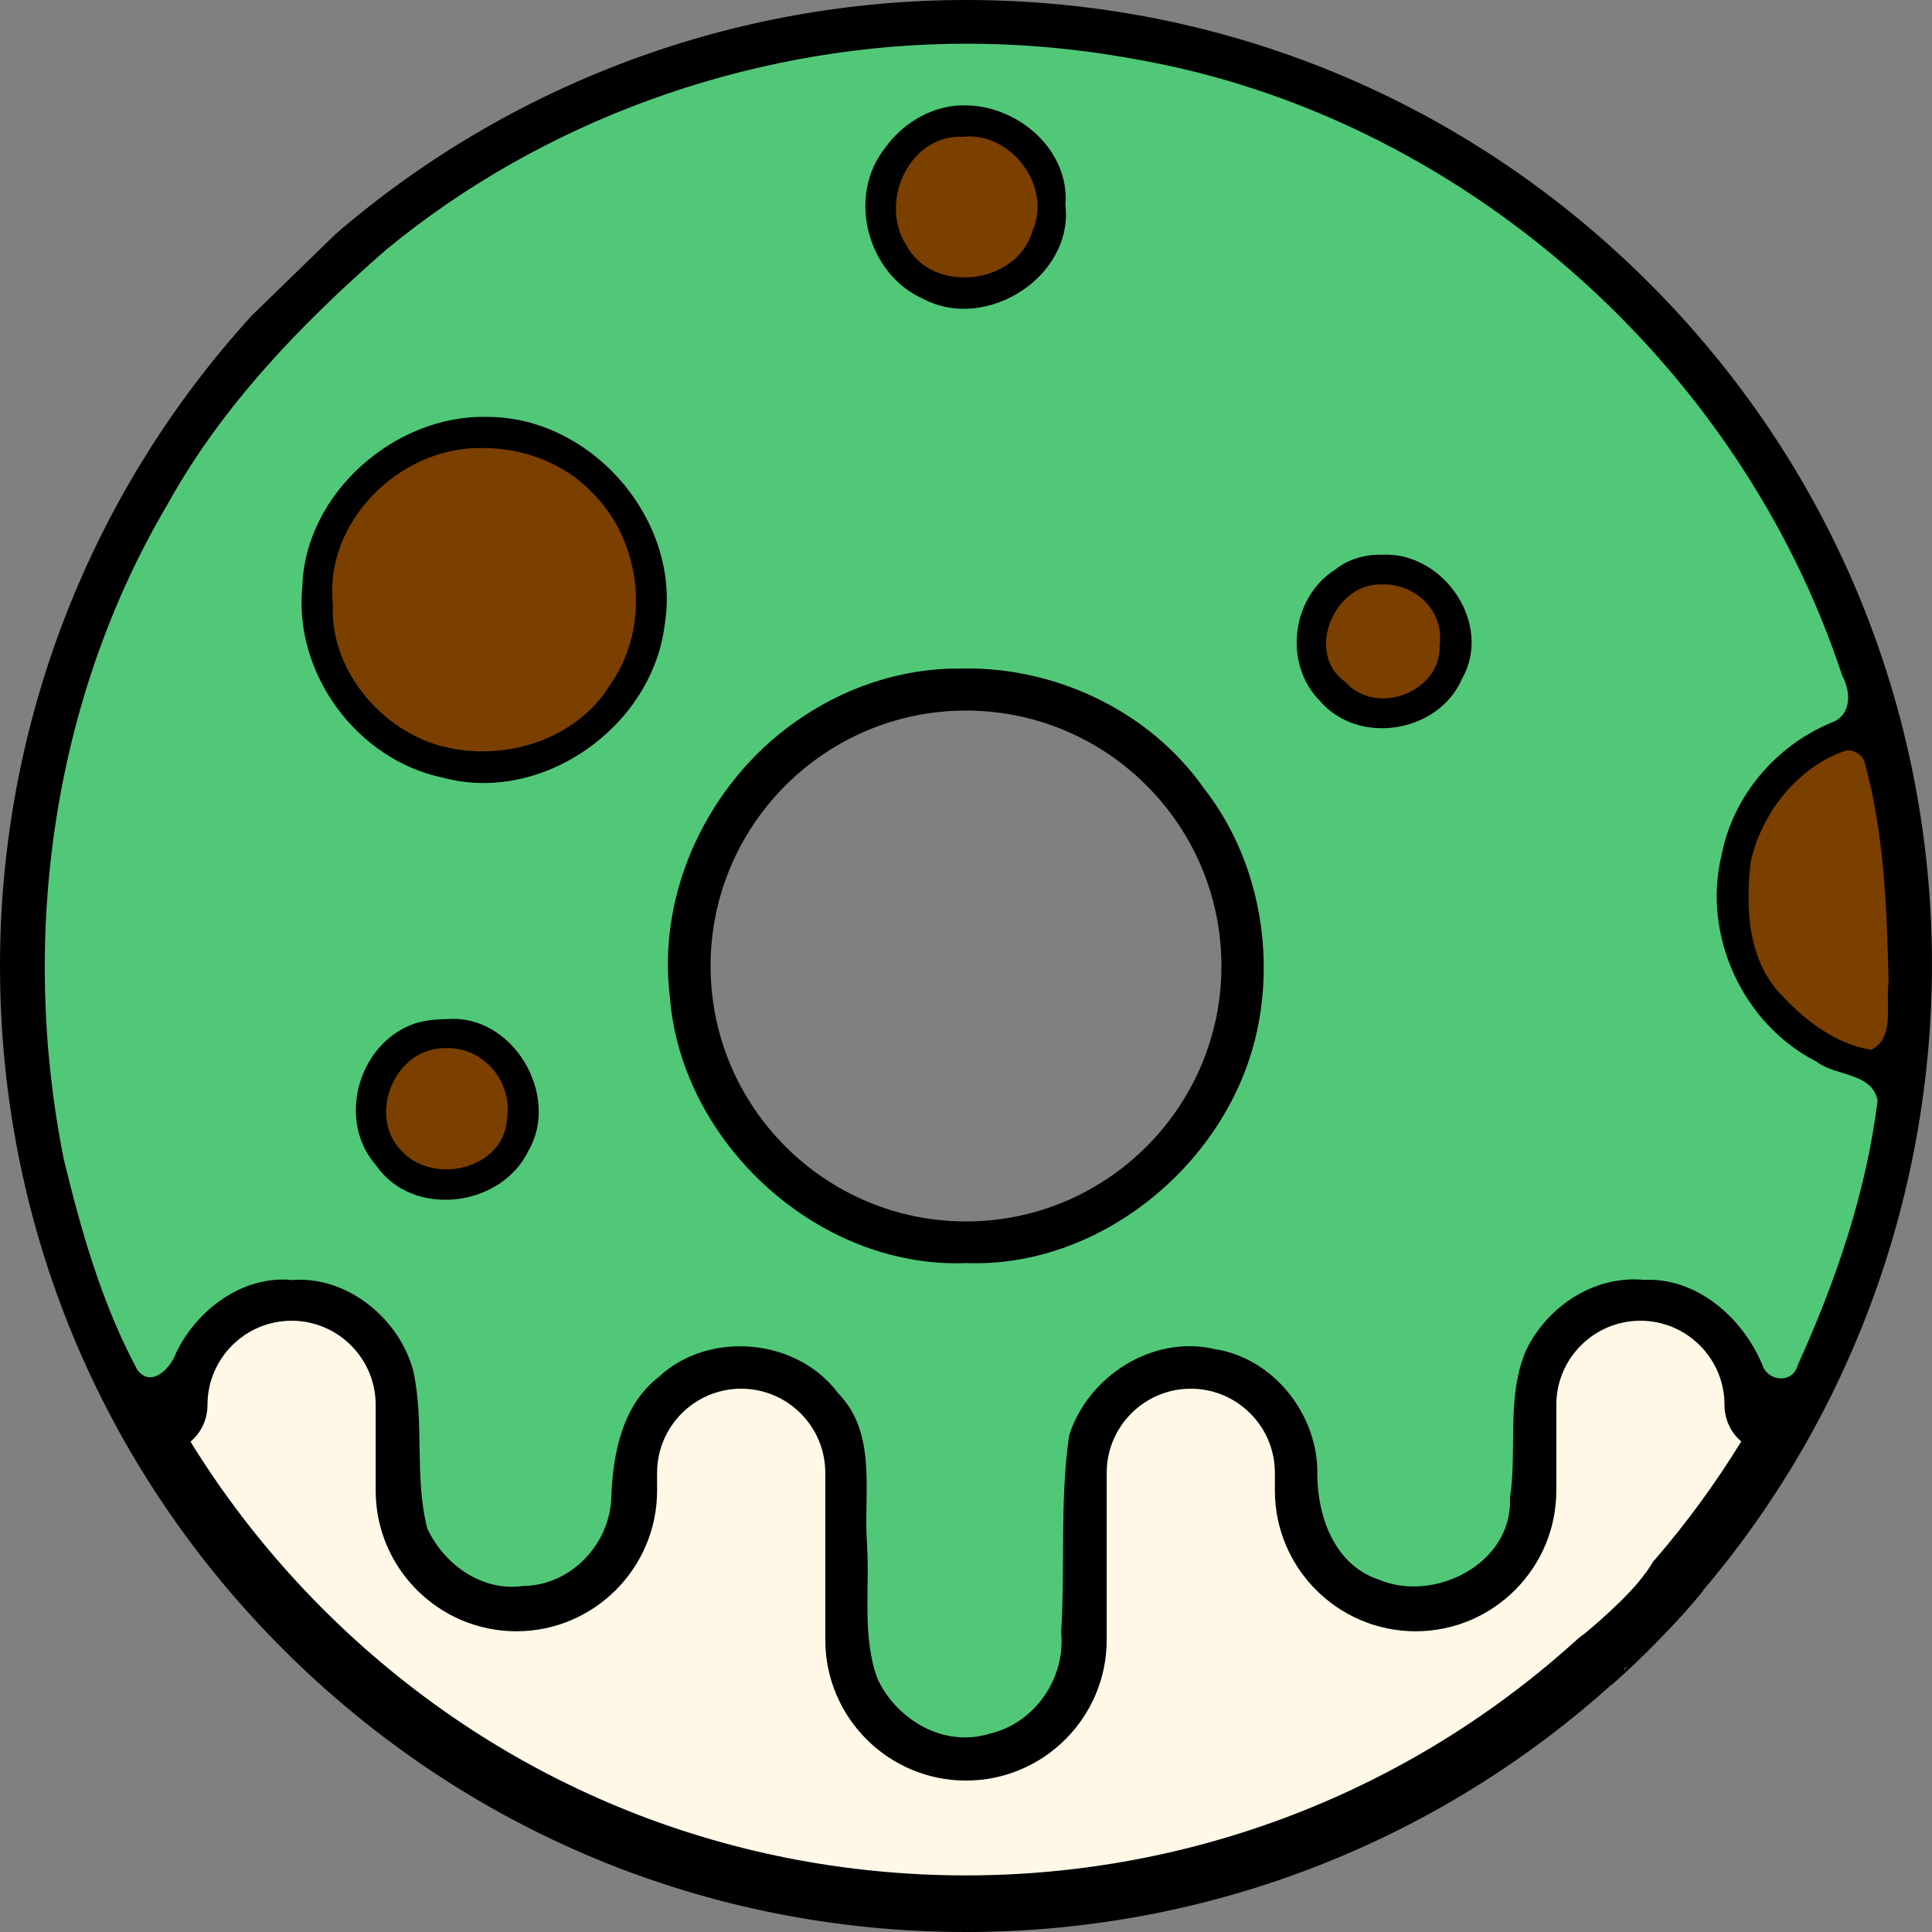 <?xml version="1.0" encoding="UTF-8" standalone="no"?>
<svg
   xmlns:dc="http://purl.org/dc/elements/1.1/"
   xmlns:cc="http://creativecommons.org/ns#"
   xmlns:rdf="http://www.w3.org/1999/02/22-rdf-syntax-ns#"
   xmlns:svg="http://www.w3.org/2000/svg"
   xmlns="http://www.w3.org/2000/svg"
   xmlns:sodipodi="http://sodipodi.sourceforge.net/DTD/sodipodi-0.dtd"
   xmlns:inkscape="http://www.inkscape.org/namespaces/inkscape"
   height="512pt"
   viewBox="0 0 512 512"
   width="512pt"
   version="1.1"
   id="svg14"
   sodipodi:docname="046-donuts.svg"
   inkscape:version="0.92.2 5c3e80d, 2017-08-06">
  <rect x="0" y="0" width="512" height="512" fill="#808080" stroke="none"/>
  <defs
     id="defs18" />
  <sodipodi:namedview
     pagecolor="#ffffff"
     bordercolor="#666666"
     borderopacity="1"
     objecttolerance="10"
     gridtolerance="10"
     guidetolerance="10"
     inkscape:pageopacity="0"
     inkscape:pageshadow="2"
     inkscape:window-width="1596"
     inkscape:window-height="969"
     id="namedview16"
     showgrid="false"
     inkscape:zoom="0.48889805"
     inkscape:cx="164.17645"
     inkscape:cy="95.883384"
     inkscape:window-x="309"
     inkscape:window-y="1009"
     inkscape:window-maximized="0"
     inkscape:current-layer="svg14" />
  <path
     style="fill:#fff8e7;fill-opacity:1;stroke:none;stroke-width:2.892;stroke-miterlimit:4;stroke-dasharray:2.892, 2.892;stroke-dashoffset:0;stroke-opacity:1"
     d="m 578.488,462.291 c -19.461,0.006 -34.948,19.01 -33.08,37.999 -1.931,18.15 3.178,38.848 -9.962,53.798 -16.529,22.661 -54.578,22.82 -70.785,-0.229 -9.23,-11.321 -9.2,-26.34 -10.435,-40.09 -3.573,-22.93 -33.379,-35.683 -52.28,-21.952 -12.347,7.533 -16.322,22.513 -15.488,36.183 -1.229,21.877 0.492,43.937 -2.648,65.614 -6.451,18.564 -25.639,32.827 -45.743,29.95 -19.399,0.004 -36.924,-16.66 -40.65,-35.292 -2.704,-26.704 0.742,-53.978 -4.048,-80.48 -7.052,-20.219 -35.526,-28.779 -52.02,-14.39 -14.229,9.26 -13.539,27.845 -15.613,42.395 -4.144,29.736 -43.31,46.01 -67.528,28.35 -15.198,-9.778 -22.159,-28.148 -20.957,-45.717 -1.799,-15.747 2.852,-35.504 -10.944,-47.117 -16.348,-16.04 -47.307,-9.386 -54.864,12.427 -2.806,8.343 -3.53,17.261 -7.449,25.181 1.388,11.089 11.183,19.156 16.785,28.412 63.589,85.114 170.891,136.388 277.257,129.059 51.008,-1.87 101.313,-17.379 145.668,-42.375 42.376,-24.439 79.372,-58.123 106.634,-98.822 4.19,-6.788 13.226,-14.58 6.074,-22.537 -3.802,-11.207 -4.231,-24.809 -14.862,-32.407 -6.389,-5.331 -14.749,-8.193 -23.062,-7.96 z"
     id="path841"
     inkscape:connector-curvature="0"
     transform="scale(0.75)" />
  <path
     style="fill:#000000;fill-opacity:1;stroke:none;stroke-width:0.361;stroke-miterlimit:4;stroke-dasharray:0.361, 0.361;stroke-dashoffset:0;stroke-opacity:1"
     d="m 581.855,555.883 c -1.387,0.8 -2.258,3.679 -3.391,4.78 -4.883,5.743 -16.767,14.637 -22.173,19.859 -0.813,0.857 6.511,-3.188 7.537,-3.346 5.203,-0.136 6.386,9.791 5.982,15.024 -0.093,0.897 3.874,-2.812 5.061,-3.138 2.387,-1.724 4.442,-3.905 6.661,-5.848 5.311,-4.915 10.524,-9.961 15.319,-15.384 0.887,-0.918 -0.35,-2.241 -1.399,-1.698 -3.569,1.127 -7.608,-0.239 -9.963,-3.136 -1.489,-1.671 -2.307,-3.871 -2.269,-6.107 -0.08,-0.671 -0.677,-1.165 -1.364,-1.006 z"
     id="path823"
     inkscape:connector-curvature="0"
     transform="scale(0.75)"
     sodipodi:nodetypes="cccccccccccc" />
  <path
     d="m173.309 256c0 45.598 37.094 82.691 82.691 82.691s82.691-37.094 82.691-82.691-37.094-82.691-82.691-82.691-82.691 37.094-82.691 82.691zm82.691-67.691c37.324 0 67.691 30.367 67.691 67.691s-30.367 67.691-67.691 67.691-67.691-30.367-67.691-67.691 30.367-67.691 67.691-67.691zm0 0"
     id="path2" />
  <path
     d="M 98.828,73.297 C 142.488,35.703 198.309,15 256,15 c 64.375,0 124.895,25.066 170.414,70.59 28.758,28.758 49.355,63.504 60.621,101.43 -10.477,3.609 -19.551,10.383 -26.074,19.59 -8.121,11.461 -11.371,25.41 -9.148,39.285 3.602,22.461 21.008,39.902 42.793,44.008 -3.699,26.035 -11.625,51.238 -23.406,74.613 -3.59,-16.836 -18.578,-29.504 -36.473,-29.504 -20.559,0 -37.285,16.727 -37.285,37.285 v 22.723 c 0,12.289 -10,22.289 -22.289,22.289 -12.289,0 -22.289,-10 -22.289,-22.289 v -4.711 c 0,-20.559 -16.727,-37.285 -37.289,-37.285 -20.559,0 -37.285,16.727 -37.285,37.285 v 44.277 c 0,12.289 -10,22.289 -22.289,22.289 -12.289,0 -22.289,-10 -22.289,-22.289 v -44.277 c 0,-20.559 -16.727,-37.285 -37.285,-37.285 -20.562,0 -37.289,16.727 -37.289,37.285 v 4.711 c 0,12.289 -10,22.289 -22.289,22.289 -12.289,0 -22.289,-10 -22.289,-22.289 v -22.723 c 0,-20.562 -16.727,-37.285 -37.285,-37.285 -17.957,0 -32.988,12.754 -36.508,29.68 C 23.914,331.406 15,294.387 15,256 15,195.805 37.312,138.168 77.832,93.711 M 66.746,83.605 C 23.703,130.832 0,192.059 0,256 0,324.379 26.629,388.668 74.98,437.02 123.332,485.371 187.621,512 256,512 c 63.902,0 125.098,-23.676 172.309,-66.672 7.332,-6.672 -2.758,-17.777 -10.098,-11.09 C 373.766,474.711 316.16,497 256,497 191.625,497 131.105,471.934 85.586,426.41 72.031,412.855 60.289,397.969 50.48,382.047 c 2.812,-2.336 4.504,-5.832 4.504,-9.75 0,-12.289 10,-22.289 22.289,-22.289 12.289,0 22.289,10 22.289,22.289 v 22.723 c 0,20.559 16.727,37.285 37.285,37.285 20.562,0 37.289,-16.727 37.289,-37.285 v -4.711 c 0,-12.289 10,-22.289 22.289,-22.289 12.289,0 22.289,10 22.289,22.289 v 44.277 c 0,20.562 16.727,37.285 37.285,37.285 20.562,0 37.289,-16.727 37.289,-37.285 v -44.277 c 0,-12.289 10,-22.289 22.289,-22.289 12.289,0 22.285,10 22.285,22.289 v 4.711 c 0,20.559 16.73,37.285 37.289,37.285 20.562,0 37.289,-16.727 37.289,-37.285 v -22.723 c 0,-12.289 10,-22.289 22.289,-22.289 12.289,0 22.285,10 22.285,22.289 0,3.887 1.668,7.359 4.441,9.699 -6.707,10.938 -14.312,21.379 -22.777,31.203 -6.547,7.602 4.961,17.227 11.367,9.789 C 535.273,324.035 534.066,172.031 437.02,74.98 388.668,26.629 324.379,0 256,0 194.715,0 135.422,21.992 89.043,61.93 M 466.625,243.52 c -2.898,-18.09 7.66,-35.566 24.246,-41.918 5.613,24.453 7.27,49.387 5.383,73.332 -15.125,-3.332 -27.105,-15.652 -29.629,-31.414 z"
     id="path4"
     inkscape:connector-curvature="0"
     sodipodi:nodetypes="csccccccssssssssssssssssssscsccsssccsccsssssssssssssssssssssccccsccccc" />
  <path
     d="m286.516 54.863c0-16.824-13.688-30.516-30.516-30.516s-30.516 13.691-30.516 30.516c0 16.828 13.688 30.52 30.516 30.52s30.516-13.691 30.516-30.52zm-46.031 0c0-8.555 6.961-15.516 15.516-15.516s15.516 6.961 15.516 15.516c0 8.559-6.961 15.52-15.516 15.52s-15.516-6.961-15.516-15.52zm0 0"
     id="path6" />
  <path
     d="m366.684 196.84c14.812 0 26.863-12.055 26.863-26.863 0-14.812-12.051-26.863-26.863-26.863s-26.863 12.051-26.863 26.863c0 14.809 12.051 26.863 26.863 26.863zm0-38.727c6.539 0 11.863 5.32 11.863 11.863 0 6.539-5.324 11.859-11.863 11.859-6.543 0-11.863-5.32-11.863-11.859 0-6.543 5.32-11.863 11.863-11.863zm0 0"
     id="path8" />
  <path
     d="m90.605 293.93c0 15.371 12.508 27.879 27.879 27.879s27.879-12.508 27.879-27.879c0-15.375-12.508-27.879-27.879-27.879s-27.879 12.504-27.879 27.879zm40.758 0c0 7.102-5.777 12.879-12.879 12.879s-12.879-5.777-12.879-12.879c0-7.102 5.777-12.879 12.879-12.879s12.879 5.777 12.879 12.879zm0 0"
     id="path10" />
  <path
     d="m128.164 106.863c-28.719 0-52.082 23.363-52.082 52.082s23.363 52.082 52.082 52.082 52.082-23.363 52.082-52.082-23.363-52.082-52.082-52.082zm0 89.164c-20.449 0-37.082-16.633-37.082-37.082 0-20.445 16.633-37.082 37.082-37.082 20.445 0 37.082 16.637 37.082 37.082 0 20.449-16.637 37.082-37.082 37.082zm0 0"
     id="path12" />
  <path
     style="fill:none;stroke:#000000;stroke-width:0.75px;stroke-linecap:butt;stroke-linejoin:miter;stroke-opacity:1"
     d="m 419.119,434.441 c 7.06,-6.6 14.846,-12.785 19.525,-20.746"
     id="path817"
     inkscape:connector-curvature="0"
     sodipodi:nodetypes="cc" />
  <path
     style="fill:none;stroke:#000000;stroke-width:0.75px;stroke-linecap:butt;stroke-linejoin:miter;stroke-opacity:1"
     d="m 426.847,446.237 c 7.877,-6.847 18.054,-17.248 24.136,-24.814"
     id="path819"
     inkscape:connector-curvature="0"
     sodipodi:nodetypes="cc" />
  <path
     style="fill:#7b3f00;fill-opacity:1;stroke:none;stroke-width:2.892;stroke-miterlimit:4;stroke-dasharray:2.892, 2.892;stroke-dashoffset:0;stroke-opacity:1"
     d="m 169.214,158.319 c -28.377,0.086 -54.765,26.291 -51.587,55.206 -1.265,24.108 18.848,46.805 42.147,50.975 21.126,3.961 44.661,-4.061 56.065,-22.924 14.207,-20.398 10.962,-50.394 -6.774,-67.698 -10.19,-10.662 -25.264,-15.923 -39.85,-15.559 z"
     id="path829"
     inkscape:connector-curvature="0"
     transform="scale(0.75)" />
  <path
     style="fill:#7b3f00;fill-opacity:1;stroke:none;stroke-width:2.892;stroke-miterlimit:4;stroke-dasharray:2.892, 2.892;stroke-dashoffset:0;stroke-opacity:1"
     d="m 340.415,48.317 c -19.045,-1.006 -29.872,22.956 -20.331,38.068 9.324,17.881 39.35,14.341 44.805,-4.938 6.881,-15.549 -7.613,-34.849 -24.475,-33.13 z"
     id="path831"
     inkscape:connector-curvature="0"
     transform="scale(0.75)" />
  <path
     style="fill:#7b3f00;fill-opacity:1;stroke:none;stroke-width:2.892;stroke-miterlimit:4;stroke-dasharray:2.892, 2.892;stroke-dashoffset:0;stroke-opacity:1"
     d="m 487.838,206.514 c -16.57,-0.304 -26.822,24.526 -12.427,34.466 10.641,12.275 33.849,3.644 33.285,-12.845 1.719,-12.462 -8.749,-22.177 -20.859,-21.621 z"
     id="path833"
     inkscape:connector-curvature="0"
     transform="scale(0.75)" />
  <path
     style="fill:#7b3f00;fill-opacity:1;stroke:none;stroke-width:2.892;stroke-miterlimit:4;stroke-dasharray:2.892, 2.892;stroke-dashoffset:0;stroke-opacity:1"
     d="m 652.367,265.153 c -16.987,5.647 -29.945,22.078 -33.774,39.336 -1.838,16.64 -1.101,35.437 11.673,47.92 8.165,8.735 19.003,16.667 30.918,18.532 8.509,-4.189 5.022,-16.202 6.141,-23.904 -0.604,-26.219 -1.541,-53.026 -8.65,-78.353 -1.202,-2.263 -3.722,-3.776 -6.308,-3.531 z"
     id="path837"
     inkscape:connector-curvature="0"
     transform="scale(0.75)" />
  <path
     style="fill:#7b3f00;fill-opacity:1;stroke:none;stroke-width:2.892;stroke-miterlimit:4;stroke-dasharray:2.892, 2.892;stroke-dashoffset:0;stroke-opacity:1"
     d="m 157.169,370.359 c -17.638,-0.135 -27.598,23.792 -15.319,36.297 11.035,12.169 36.143,6.693 37.266,-11.184 2.201,-13.212 -8.357,-25.788 -21.946,-25.113 z"
     id="path839"
     inkscape:connector-curvature="0"
     transform="scale(0.75)" />
  <path
     style="fill:#50c878;fill-opacity:1;stroke:none;stroke-width:2.892;stroke-miterlimit:4;stroke-dasharray:2.892, 2.892;stroke-dashoffset:0;stroke-opacity:1"
     d="M 334.949,15.503 C 263.284,16.981 191.86,42.561 136.477,88.206 106.531,114.323 78.457,143.32 59.115,178.353 18.446,247.259 6.884,331.467 22.513,409.494 c 6.162,25.526 13.541,51.295 25.994,74.498 5.013,6.726 11.982,-0.75 13.808,-6.175 7.455,-15.257 23.612,-27.239 40.963,-25.525 19.459,-1.518 37.897,13.736 42.737,32.076 4.039,18.11 0.295,37.682 4.994,55.788 6.008,12.782 19.384,22.352 33.941,20.229 16.739,-0.112 30.673,-14.88 31.054,-31.438 0.603,-15.394 3.819,-32.264 16.65,-42.316 17.739,-16.669 48.977,-13.865 63.471,5.633 13.992,14.234 8.932,35.343 10.227,53.308 1.009,15.754 -1.815,32.493 3.684,47.571 6.79,14.63 23.527,24.446 39.596,19.46 15.937,-3.63 26.953,-19.614 25.329,-35.79 1.426,-23.198 -0.499,-46.613 2.815,-69.6 6.657,-20.951 29.474,-35.593 51.333,-30.534 21.053,3.17 36.883,23.486 36.356,44.545 0.127,14.898 6.196,31.687 21.531,36.859 19.769,8.479 47.492,-5.612 46.545,-28.637 2.636,-17.543 -1.413,-35.936 5.774,-52.509 7.58,-15.469 24.031,-26.35 41.594,-24.7 18.76,-0.925 35.089,13.597 41.9,30.256 2.11,5.837 10.703,6.354 12.39,-0.068 13.483,-29.678 24.24,-61.103 28.243,-93.531 -1.946,-10.036 -14.938,-8.527 -21.636,-13.811 -25.986,-13.212 -40.336,-44.508 -33.525,-72.833 4.043,-20.963 19.156,-38.766 38.805,-46.879 7.34,-2.672 6.981,-10.917 3.814,-16.742 C 614.631,128.354 515.733,40.798 401.017,20.894 379.251,16.879 357.077,15.072 334.949,15.503 Z m 7.113,21.751 c 18.276,0.591 35.985,16.081 34.402,35.217 2.895,25.289 -28.044,44.887 -50.182,33.164 -19.905,-8.743 -27.176,-36.477 -13.421,-53.531 6.629,-9.221 17.68,-15.436 29.201,-14.85 z M 172.104,147.319 c 37.032,-0.089 68.78,36.663 62.777,73.333 -4.291,35.945 -43.061,63.632 -78.345,54.144 -30.364,-6.28 -52.818,-36.751 -49.704,-67.639 1.015,-32.901 32.846,-60.703 65.272,-59.838 z m 316.475,48.675 c 21.591,-0.929 39.049,24.527 28,43.893 -8.221,19.018 -36.464,23.734 -50.144,7.833 -13.058,-13.06 -10.179,-36.692 5.424,-46.506 4.695,-3.793 10.758,-5.345 16.72,-5.22 z m -149.76,40.234 c 33.633,-0.945 67.248,14.75 86.698,42.477 19.327,24.786 25.39,58.611 17.941,88.65 -11.347,45.136 -55.483,80.679 -101.992,78.951 -52.419,2.1 -100.855,-42.646 -104.759,-94.035 -4.655,-37.334 13.746,-75.537 43.994,-96.975 16.831,-12.077 37.329,-19.154 58.119,-19.068 z M 158.064,360.11 c 23.021,-1.929 40.079,26.843 28.669,46.486 -9.589,20.01 -40.904,24.012 -53.901,5.11 -13.436,-15.291 -6.777,-41.142 11.531,-49.206 4.286,-1.89 9.064,-2.35 13.701,-2.39 z"
     id="path827"
     inkscape:connector-curvature="0"
     transform="scale(0.75)" />
</svg>
